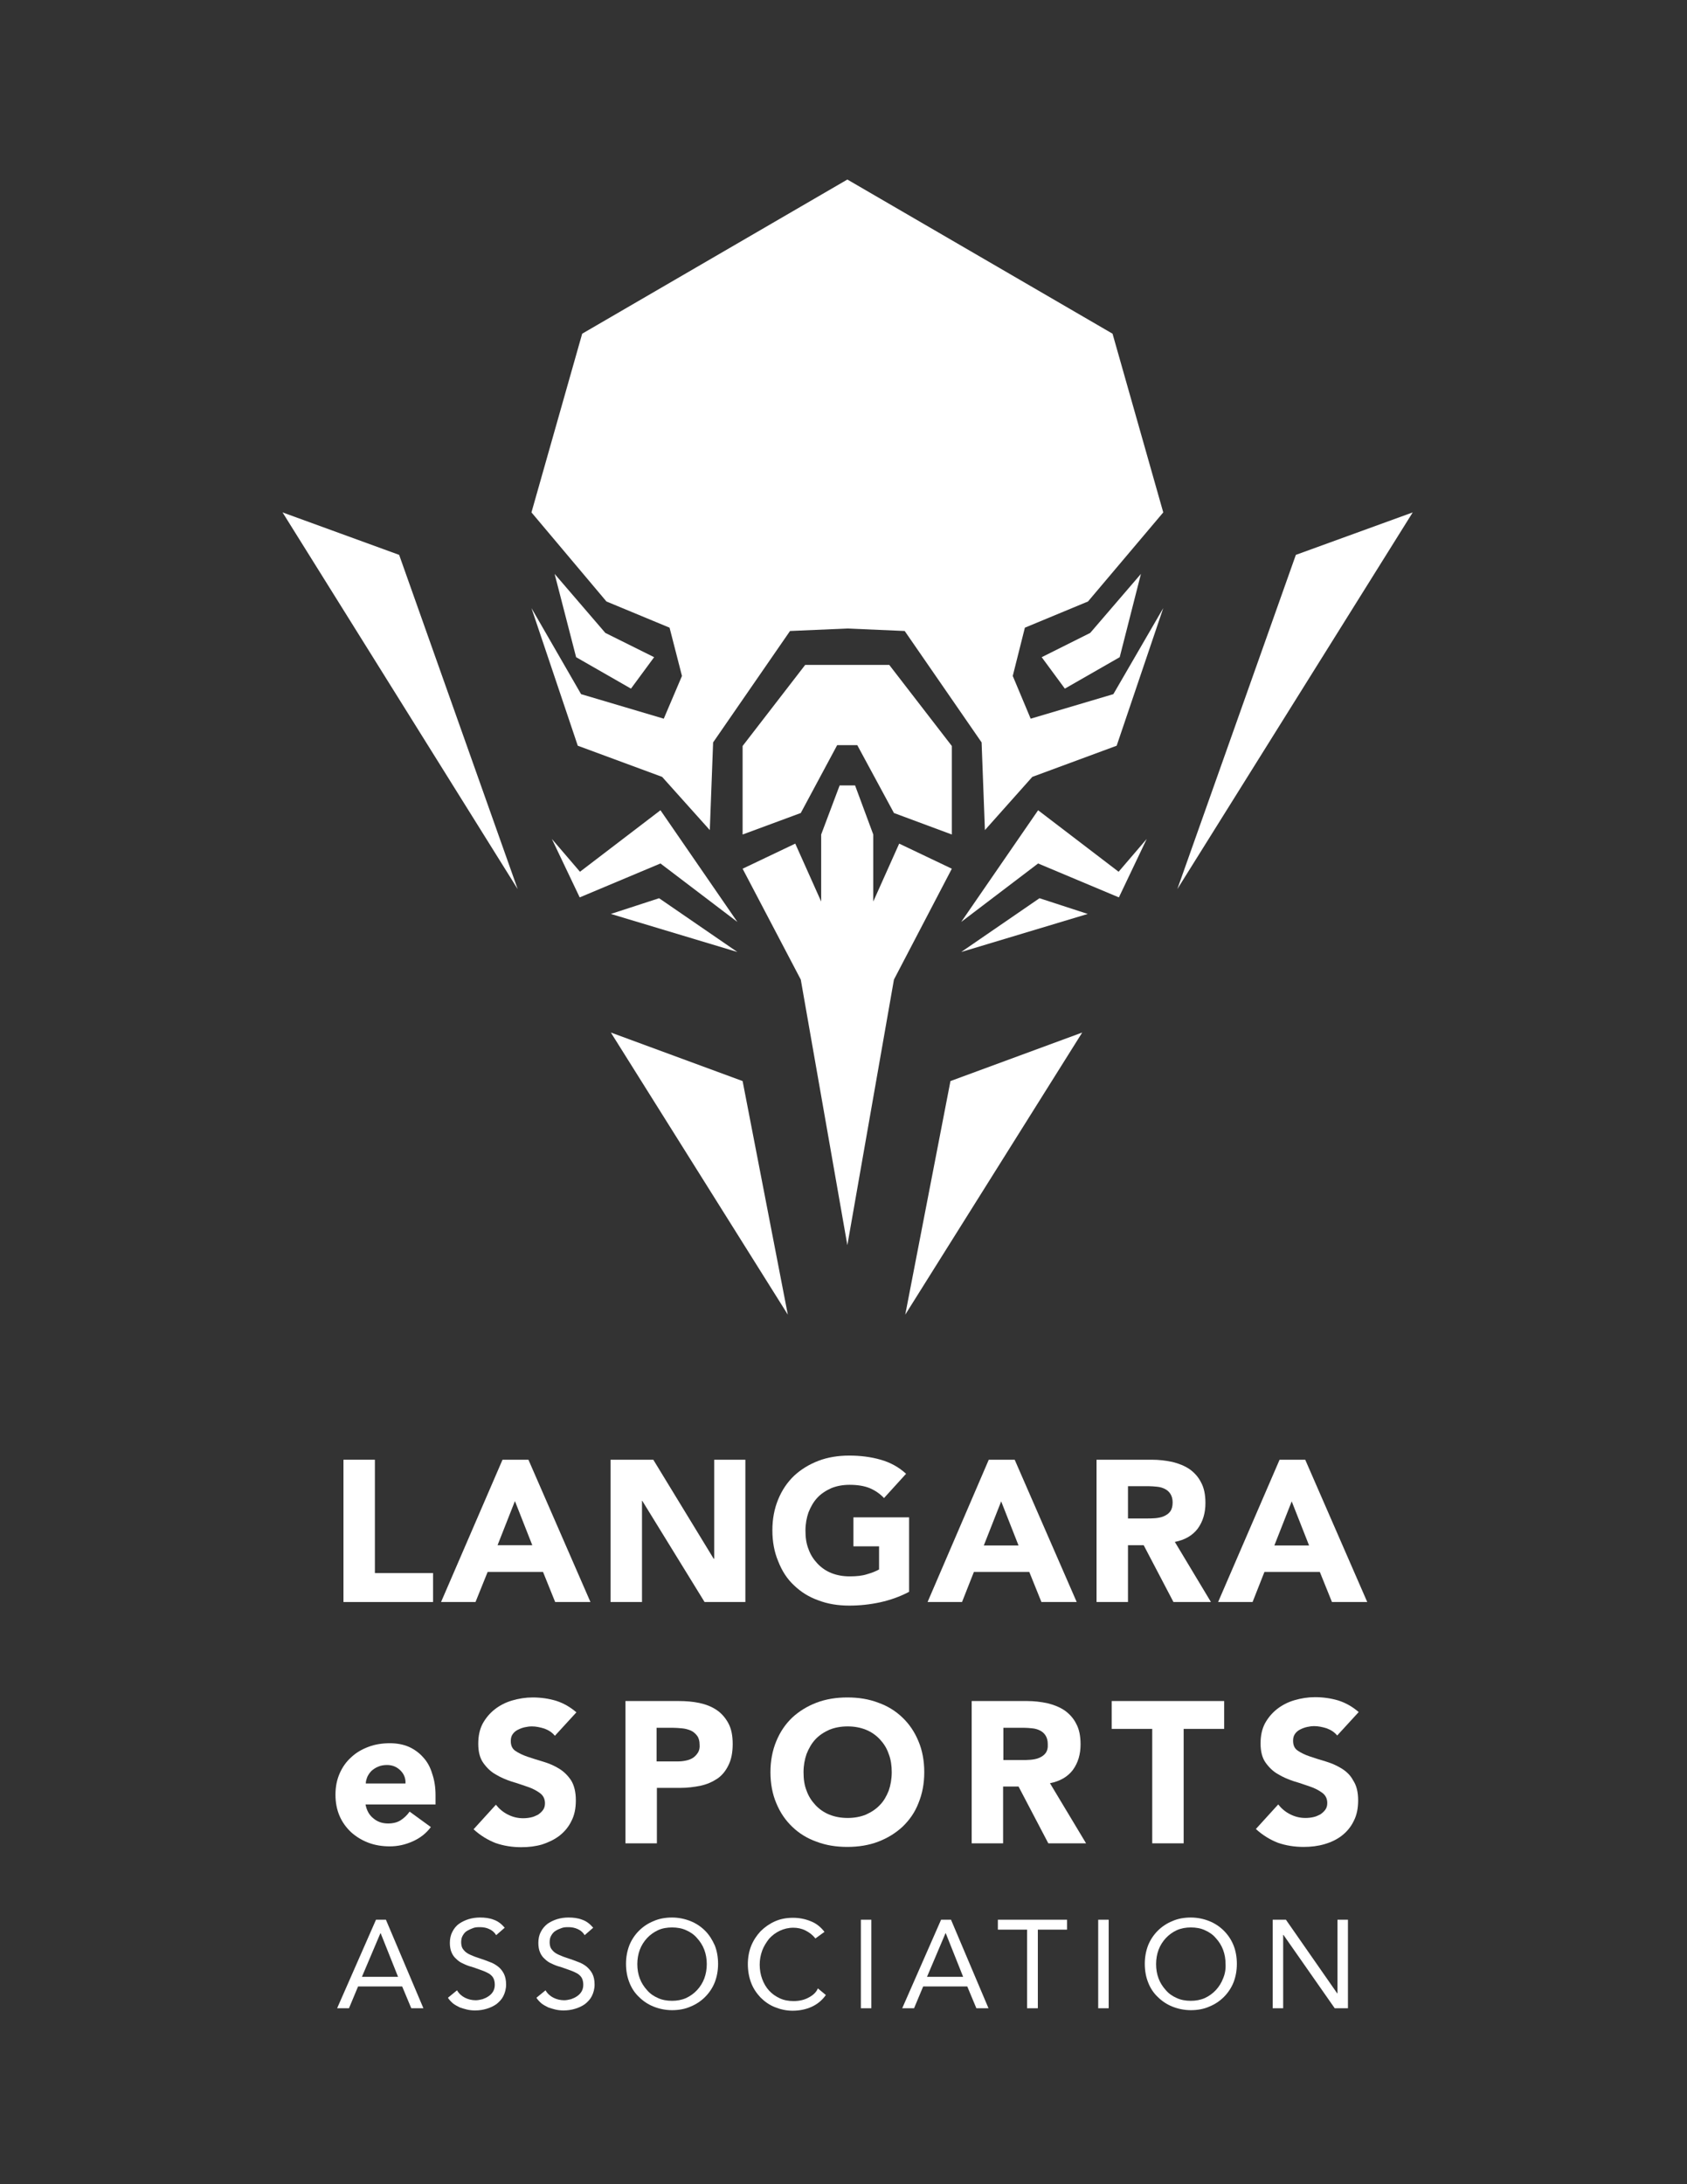 <?xml version="1.0" encoding="utf-8"?>
<!-- Generator: Adobe Illustrator 19.0.0, SVG Export Plug-In . SVG Version: 6.00 Build 0)  -->
<svg version="1.1" id="Layer_1" xmlns="http://www.w3.org/2000/svg" xmlns:xlink="http://www.w3.org/1999/xlink" x="0px" y="0px"
	 viewBox="0 0 612 792" style="enable-background:new 0 0 612 792;" xml:space="preserve">
<rect x="0" y="0" width="612" height="792" fill="#333333" stroke="none"/>
<style type="text/css">
	.st0{fill:#FFFFFF;}
</style>
<g id="XMLID_96_">
	<polygon id="XMLID_97_" class="st0" points="124.6,529.3 124.6,580.9 157.1,580.9 157.1,570.4 136,570.4 136,529.3 	"/>
	<path id="XMLID_136_" class="st0" d="M176.9,570H197l4.4,10.9h12.8l-22.5-51.6h-9.4l-22.3,51.6h12.5L176.9,570z M186.8,544.3
		l6.3,16h-12.6L186.8,544.3z"/>
	<polygon id="XMLID_137_" class="st0" points="259.1,565.2 258.9,565.2 237,529.3 221.5,529.3 221.5,580.9 232.9,580.9 232.9,544.2 
		233,544.2 255.6,580.9 270.4,580.9 270.4,529.3 259.1,529.3 	"/>
	<path id="XMLID_138_" class="st0" d="M288.1,574.9c2.5,2.4,5.4,4.2,8.8,5.4c3.4,1.3,7.1,1.9,11.2,1.9c3.8,0,7.5-0.4,11.2-1.2
		c3.6-0.8,7.1-2,10.5-3.8v-27h-20.2v10.5h9.3v8.4c-1.1,0.6-2.5,1.2-4.3,1.7c-1.8,0.6-3.9,0.8-6.4,0.8c-2.4,0-4.6-0.4-6.6-1.2
		c-2-0.8-3.7-2-5.1-3.5c-1.4-1.5-2.5-3.2-3.2-5.2c-0.8-2-1.1-4.2-1.1-6.7c0-2.4,0.4-4.6,1.1-6.6c0.8-2,1.8-3.8,3.2-5.3
		c1.4-1.5,3.1-2.6,5.1-3.5c2-0.8,4.2-1.2,6.6-1.2c2.9,0,5.3,0.4,7.3,1.2c1.9,0.8,3.7,2,5.2,3.6l8-8.8c-2.6-2.4-5.7-4.1-9.2-5.1
		c-3.5-1-7.3-1.5-11.4-1.5c-4,0-7.8,0.6-11.2,1.9c-3.4,1.3-6.3,3.1-8.8,5.4c-2.5,2.4-4.4,5.2-5.8,8.6s-2.1,7.1-2.1,11.2
		s0.7,7.9,2.1,11.2C283.7,569.7,285.6,572.6,288.1,574.9z"/>
	<path id="XMLID_141_" class="st0" d="M336.5,580.9H349l4.3-10.9h20.1l4.4,10.9h12.8l-22.5-51.6h-9.4L336.5,580.9z M369.5,560.4
		h-12.6l6.3-16L369.5,560.4z"/>
	<path id="XMLID_144_" class="st0" d="M409.3,560.3h5.6l10.8,20.6h13.6l-13.1-21.8c3.6-0.7,6.4-2.3,8.3-4.8c1.9-2.6,2.8-5.7,2.8-9.3
		c0-3-0.5-5.5-1.6-7.5c-1-2-2.5-3.6-4.2-4.8c-1.8-1.2-3.8-2-6.2-2.6c-2.4-0.5-4.8-0.8-7.5-0.8h-20v51.6h11.4V560.3z M409.3,538.9
		h7.4c1,0,2.1,0.1,3.1,0.2c1.1,0.1,2,0.4,2.8,0.8c0.8,0.4,1.5,1,2,1.8c0.5,0.8,0.8,1.8,0.8,3.1c0,1.4-0.3,2.5-0.9,3.3
		c-0.6,0.8-1.4,1.3-2.3,1.7c-0.9,0.4-2,0.6-3.1,0.7c-1.1,0.1-2.2,0.1-3.2,0.1h-6.7V538.9z"/>
	<path id="XMLID_147_" class="st0" d="M464.2,529.3l-22.3,51.6h12.5l4.3-10.9h20.1l4.4,10.9h12.8l-22.5-51.6H464.2z M462.3,560.4
		l6.3-16l6.3,16H462.3z"/>
	<path id="XMLID_150_" class="st0" d="M153.5,637.2c-1.4-1.6-3.2-2.9-5.2-3.8c-2.1-0.9-4.4-1.3-6.9-1.3c-2.7,0-5.3,0.4-7.7,1.3
		c-2.4,0.9-4.5,2.1-6.3,3.8c-1.8,1.6-3.2,3.6-4.2,5.9c-1,2.3-1.5,4.8-1.5,7.7c0,2.8,0.5,5.4,1.5,7.7c1,2.3,2.4,4.2,4.2,5.9
		c1.8,1.6,3.9,2.9,6.3,3.8c2.4,0.9,5,1.3,7.7,1.3c2.9,0,5.6-0.6,8.3-1.8c2.7-1.2,4.9-2.9,6.6-5.2l-7.7-5.6c-0.9,1.3-2,2.3-3.2,3.1
		c-1.2,0.8-2.8,1.2-4.6,1.2c-2.1,0-3.9-0.6-5.4-1.9c-1.5-1.2-2.4-2.9-2.8-5H158v-3.4c0-2.8-0.4-5.4-1.2-7.7
		C156.1,640.8,155,638.8,153.5,637.2z M132.7,646.7c0-0.9,0.3-1.7,0.6-2.5c0.4-0.8,0.9-1.5,1.5-2.1c0.7-0.6,1.4-1.1,2.4-1.5
		c0.9-0.4,2-0.6,3.2-0.6c2,0,3.6,0.7,4.9,2s1.9,2.9,1.8,4.7H132.7z"/>
	<path id="XMLID_151_" class="st0" d="M203,665.6c1.8-1.4,3.3-3.2,4.3-5.3c1.1-2.1,1.6-4.6,1.6-7.5c0-3-0.6-5.4-1.7-7.2
		c-1.2-1.8-2.6-3.2-4.4-4.3c-1.8-1.1-3.7-1.9-5.7-2.5c-2-0.6-4-1.2-5.7-1.8c-1.8-0.6-3.2-1.3-4.4-2.1c-1.2-0.8-1.7-2-1.7-3.6
		c0-1,0.2-1.8,0.7-2.5c0.5-0.7,1.1-1.2,1.9-1.6c0.8-0.4,1.6-0.7,2.5-0.9c0.9-0.2,1.7-0.3,2.6-0.3c1.4,0,2.9,0.3,4.5,0.8
		c1.6,0.6,2.8,1.4,3.8,2.6l7.8-8.5c-2.2-1.9-4.6-3.3-7.4-4.2c-2.7-0.8-5.5-1.2-8.5-1.2c-2.5,0-5,0.4-7.4,1.1
		c-2.4,0.7-4.5,1.8-6.3,3.2c-1.8,1.4-3.3,3.2-4.4,5.2c-1.1,2.1-1.6,4.5-1.6,7.3c0,2.9,0.6,5.2,1.8,6.9s2.7,3.2,4.5,4.2
		c1.8,1.1,3.7,1.9,5.8,2.6c2.1,0.6,4,1.3,5.8,1.9c1.8,0.6,3.3,1.4,4.5,2.3c1.2,0.9,1.8,2.1,1.8,3.7c0,0.9-0.2,1.7-0.7,2.4
		c-0.5,0.7-1.1,1.2-1.8,1.7c-0.8,0.4-1.6,0.8-2.6,1c-0.9,0.2-1.9,0.3-2.8,0.3c-1.9,0-3.7-0.4-5.5-1.3c-1.8-0.9-3.2-2.1-4.4-3.6
		l-8.1,8.9c2.5,2.3,5.2,3.9,8,5c2.9,1,6,1.5,9.3,1.5c2.7,0,5.2-0.3,7.6-1C199.1,668,201.2,667,203,665.6z"/>
	<path id="XMLID_154_" class="st0" d="M259.9,620c-1.8-1.2-3.9-2-6.2-2.5c-2.4-0.5-4.9-0.7-7.6-0.7h-19.2v51.6h11.4v-20.1h8.3
		c2.7,0,5.2-0.3,7.6-0.8c2.3-0.5,4.3-1.4,6.1-2.6c1.7-1.2,3-2.8,4-4.9c1-2,1.5-4.6,1.5-7.6c0-3.1-0.5-5.6-1.6-7.6
		C263.1,622.8,261.7,621.2,259.9,620z M253.2,635.5c-0.5,0.8-1.1,1.4-1.8,1.9c-0.8,0.5-1.6,0.8-2.6,1c-0.9,0.2-1.9,0.3-3,0.3h-7.6
		v-12.2h5.8c1.1,0,2.2,0.1,3.4,0.2c1.2,0.1,2.2,0.4,3.2,0.8c0.9,0.4,1.7,1.1,2.3,1.9c0.6,0.8,0.9,1.9,0.9,3.2
		C253.9,633.7,253.7,634.7,253.2,635.5z"/>
	<path id="XMLID_157_" class="st0" d="M333.2,653.8c1.4-3.4,2.1-7.1,2.1-11.2s-0.7-7.9-2.1-11.2c-1.4-3.4-3.3-6.2-5.8-8.6
		c-2.5-2.4-5.4-4.2-8.8-5.4c-3.4-1.3-7.1-1.9-11.2-1.9c-4,0-7.8,0.6-11.2,1.9c-3.4,1.3-6.3,3.1-8.8,5.4c-2.5,2.4-4.4,5.2-5.8,8.6
		c-1.4,3.4-2.1,7.1-2.1,11.2s0.7,7.9,2.1,11.2c1.4,3.4,3.3,6.2,5.8,8.6c2.5,2.4,5.4,4.2,8.8,5.4c3.4,1.3,7.1,1.9,11.2,1.9
		c4,0,7.8-0.6,11.2-1.9c3.4-1.3,6.3-3.1,8.8-5.4C329.9,660,331.9,657.2,333.2,653.8z M322.4,649.3c-0.8,2-1.8,3.8-3.2,5.2
		c-1.4,1.5-3.1,2.6-5.1,3.5c-2,0.8-4.2,1.2-6.6,1.2s-4.6-0.4-6.6-1.2c-2-0.8-3.7-2-5.1-3.5c-1.4-1.5-2.5-3.2-3.2-5.2
		c-0.8-2-1.1-4.2-1.1-6.7c0-2.4,0.4-4.6,1.1-6.6c0.8-2,1.8-3.8,3.2-5.3c1.4-1.5,3.1-2.6,5.1-3.5c2-0.8,4.2-1.2,6.6-1.2
		s4.6,0.4,6.6,1.2c2,0.8,3.7,2,5.1,3.5c1.4,1.5,2.5,3.2,3.2,5.3c0.8,2,1.1,4.3,1.1,6.6C323.5,645,323.1,647.3,322.4,649.3z"/>
	<path id="XMLID_160_" class="st0" d="M389.2,641.8c1.9-2.6,2.8-5.7,2.8-9.3c0-3-0.5-5.5-1.6-7.5c-1-2-2.5-3.6-4.2-4.8
		c-1.8-1.2-3.8-2-6.2-2.6c-2.4-0.5-4.8-0.8-7.5-0.8h-20v51.6h11.4v-20.6h5.6l10.8,20.6H394l-13.1-21.8
		C384.5,645.9,387.3,644.3,389.2,641.8z M379.3,635.7c-0.6,0.8-1.4,1.3-2.3,1.7c-0.9,0.4-2,0.6-3.1,0.7c-1.1,0.1-2.2,0.1-3.2,0.1
		h-6.7v-11.7h7.4c1,0,2.1,0.1,3.1,0.2c1.1,0.1,2,0.4,2.8,0.8c0.8,0.4,1.5,1,2,1.8c0.5,0.8,0.8,1.8,0.8,3.1
		C380.2,633.8,379.9,634.9,379.3,635.7z"/>
	<polygon id="XMLID_161_" class="st0" points="418,668.4 429.4,668.4 429.4,626.9 444.1,626.9 444.1,616.8 403.3,616.8 403.3,626.9 
		418,626.9 	"/>
	<path id="XMLID_162_" class="st0" d="M486.6,641.2c-1.8-1.1-3.7-1.9-5.7-2.5c-2-0.6-4-1.2-5.7-1.8c-1.8-0.6-3.2-1.3-4.4-2.1
		c-1.2-0.8-1.7-2-1.7-3.6c0-1,0.2-1.8,0.7-2.5c0.5-0.7,1.1-1.2,1.9-1.6c0.8-0.4,1.6-0.7,2.5-0.9c0.9-0.2,1.7-0.3,2.6-0.3
		c1.4,0,2.9,0.3,4.5,0.8c1.6,0.6,2.8,1.4,3.8,2.6l7.8-8.5c-2.2-1.9-4.6-3.3-7.4-4.2c-2.7-0.8-5.5-1.2-8.5-1.2c-2.5,0-5,0.4-7.4,1.1
		s-4.5,1.8-6.3,3.2c-1.8,1.4-3.3,3.2-4.4,5.2c-1.1,2.1-1.6,4.5-1.6,7.3c0,2.9,0.6,5.2,1.8,6.9c1.2,1.7,2.7,3.2,4.5,4.2
		c1.8,1.1,3.7,1.9,5.8,2.6c2.1,0.6,4,1.3,5.8,1.9c1.8,0.6,3.3,1.4,4.5,2.3c1.2,0.9,1.8,2.1,1.8,3.7c0,0.9-0.2,1.7-0.7,2.4
		c-0.5,0.7-1.1,1.2-1.8,1.7c-0.8,0.4-1.6,0.8-2.6,1c-0.9,0.2-1.9,0.3-2.8,0.3c-1.9,0-3.7-0.4-5.5-1.3c-1.8-0.9-3.2-2.1-4.4-3.6
		l-8.1,8.9c2.5,2.3,5.2,3.9,8,5c2.9,1,6,1.5,9.3,1.5c2.7,0,5.2-0.3,7.6-1c2.4-0.7,4.5-1.7,6.3-3.1c1.8-1.4,3.3-3.2,4.3-5.3
		c1.1-2.1,1.6-4.6,1.6-7.5c0-3-0.6-5.4-1.8-7.2C489.9,643.7,488.4,642.3,486.6,641.2z"/>
	<path id="XMLID_165_" class="st0" d="M136.4,696.1l-14.1,32.1h4.3l3.3-7.9h16l3.3,7.9h4.4l-13.6-32.1H136.4z M131.3,716.8L138,701
		h0.1l6.3,15.8H131.3z"/>
	<path id="XMLID_166_" class="st0" d="M180.7,713.1c-0.9-0.7-1.9-1.3-3.1-1.7c-1.2-0.5-2.4-0.9-3.6-1.3c-1.3-0.4-2.3-0.8-3.2-1.2
		c-0.9-0.4-1.6-0.8-2.1-1.3c-0.5-0.5-0.9-1-1.1-1.5c-0.2-0.6-0.3-1.2-0.3-1.9c0-0.9,0.2-1.8,0.6-2.4c0.4-0.7,0.9-1.3,1.6-1.7
		c0.7-0.4,1.4-0.7,2.2-1s1.6-0.3,2.5-0.3c1.1,0,2.3,0.2,3.3,0.7c1.1,0.5,1.9,1.2,2.5,2.2l3.1-2.7c-1.2-1.4-2.5-2.4-4-2.9
		c-1.5-0.6-3.2-0.8-5-0.8c-1.4,0-2.8,0.2-4.1,0.6c-1.3,0.4-2.5,1-3.5,1.7s-1.8,1.7-2.4,2.9c-0.6,1.1-0.9,2.5-0.9,4
		c0,1.3,0.2,2.5,0.6,3.4c0.4,1,1,1.8,1.7,2.4c0.7,0.7,1.5,1.3,2.5,1.7c1,0.5,2,0.9,3.2,1.2c1.4,0.5,2.7,0.9,3.7,1.3
		c1.1,0.4,1.9,0.8,2.6,1.2c0.7,0.5,1.2,1,1.5,1.6c0.3,0.6,0.5,1.4,0.5,2.4c0,0.9-0.2,1.7-0.6,2.4c-0.4,0.7-1,1.3-1.6,1.7
		c-0.7,0.5-1.4,0.8-2.2,1.1c-0.8,0.2-1.7,0.4-2.5,0.4c-1.4,0-2.7-0.3-3.9-0.9c-1.2-0.6-2.2-1.5-2.9-2.7l-3.3,2.7
		c0.5,0.8,1.2,1.5,1.9,2.1c0.8,0.6,1.6,1,2.4,1.4c0.9,0.3,1.8,0.6,2.7,0.8c0.9,0.2,1.9,0.3,2.8,0.3c1.5,0,2.9-0.2,4.2-0.6
		c1.4-0.4,2.6-1,3.6-1.7c1-0.8,1.9-1.7,2.5-2.9c0.6-1.2,1-2.6,1-4.2c0-1.6-0.3-2.9-0.8-3.9C182.3,714.7,181.6,713.8,180.7,713.1z"/>
	<path id="XMLID_167_" class="st0" d="M212.8,713.1c-0.9-0.7-1.9-1.3-3.1-1.7c-1.2-0.5-2.4-0.9-3.6-1.3c-1.3-0.4-2.3-0.8-3.2-1.2
		c-0.9-0.4-1.6-0.8-2.1-1.3c-0.5-0.5-0.9-1-1.1-1.5c-0.2-0.6-0.3-1.2-0.3-1.9c0-0.9,0.2-1.8,0.6-2.4c0.4-0.7,0.9-1.3,1.6-1.7
		c0.6-0.4,1.4-0.7,2.2-1s1.6-0.3,2.5-0.3c1.1,0,2.2,0.2,3.3,0.7c1.1,0.5,1.9,1.2,2.5,2.2l3.1-2.7c-1.2-1.4-2.5-2.4-4-2.9
		c-1.5-0.6-3.2-0.8-5-0.8c-1.4,0-2.8,0.2-4.1,0.6s-2.5,1-3.5,1.7c-1,0.8-1.8,1.7-2.4,2.9c-0.6,1.1-0.9,2.5-0.9,4
		c0,1.3,0.2,2.5,0.6,3.4c0.4,1,1,1.8,1.7,2.4c0.7,0.7,1.5,1.3,2.5,1.7c1,0.5,2,0.9,3.2,1.2c1.4,0.5,2.7,0.9,3.7,1.3
		c1.1,0.4,1.9,0.8,2.6,1.2c0.7,0.5,1.2,1,1.5,1.6c0.3,0.6,0.5,1.4,0.5,2.4c0,0.9-0.2,1.7-0.6,2.4c-0.4,0.7-1,1.3-1.6,1.7
		c-0.7,0.5-1.4,0.8-2.2,1.1c-0.8,0.2-1.7,0.4-2.5,0.4c-1.4,0-2.7-0.3-3.9-0.9c-1.2-0.6-2.2-1.5-2.9-2.7l-3.3,2.7
		c0.5,0.8,1.2,1.5,1.9,2.1c0.8,0.6,1.6,1,2.4,1.4c0.9,0.3,1.8,0.6,2.7,0.8c0.9,0.2,1.9,0.3,2.8,0.3c1.5,0,2.9-0.2,4.2-0.6
		c1.4-0.4,2.6-1,3.6-1.7c1-0.8,1.9-1.7,2.5-2.9c0.6-1.2,1-2.6,1-4.2c0-1.6-0.3-2.9-0.8-3.9C214.4,714.7,213.6,713.8,212.8,713.1z"/>
	<path id="XMLID_170_" class="st0" d="M255.8,700.1c-1.5-1.5-3.3-2.7-5.3-3.5c-2-0.8-4.3-1.3-6.7-1.3c-2.4,0-4.7,0.4-6.7,1.3
		c-2,0.8-3.8,2-5.3,3.5c-1.5,1.5-2.7,3.3-3.5,5.3c-0.8,2.1-1.2,4.3-1.2,6.7c0,2.4,0.4,4.7,1.2,6.7c0.8,2.1,2,3.9,3.5,5.3
		c1.5,1.5,3.3,2.7,5.3,3.5c2,0.8,4.3,1.3,6.7,1.3c2.4,0,4.7-0.4,6.7-1.3c2-0.8,3.8-2,5.3-3.5s2.7-3.3,3.5-5.3
		c0.8-2.1,1.2-4.3,1.2-6.7c0-2.4-0.4-4.7-1.2-6.7C258.4,703.4,257.3,701.6,255.8,700.1z M255.5,717.4c-0.6,1.6-1.5,3-2.6,4.2
		c-1.1,1.2-2.5,2.2-4,2.9c-1.6,0.7-3.3,1-5.1,1s-3.6-0.3-5.1-1c-1.6-0.7-2.9-1.6-4-2.9c-1.1-1.2-2-2.6-2.6-4.2
		c-0.6-1.6-0.9-3.3-0.9-5.2c0-1.8,0.3-3.6,0.9-5.2c0.6-1.6,1.5-3,2.6-4.2c1.1-1.2,2.5-2.2,4-2.9s3.3-1,5.1-1s3.6,0.3,5.1,1
		c1.6,0.7,2.9,1.6,4,2.9c1.1,1.2,2,2.6,2.6,4.2c0.6,1.6,0.9,3.3,0.9,5.2C256.4,714,256.1,715.8,255.5,717.4z"/>
	<path id="XMLID_171_" class="st0" d="M293.2,724.4c-1.5,0.8-3.3,1.2-5.3,1.2c-1.8,0-3.5-0.3-5-1c-1.5-0.7-2.8-1.6-3.9-2.8
		c-1.1-1.2-1.9-2.6-2.5-4.2c-0.6-1.6-0.9-3.4-0.9-5.2c0-1.8,0.3-3.4,0.9-5.1c0.6-1.6,1.5-3,2.5-4.3c1.1-1.2,2.4-2.2,3.9-2.9
		c1.5-0.7,3.1-1.1,4.9-1.1c1.5,0,3,0.3,4.4,1c1.4,0.7,2.6,1.6,3.6,2.9l3.3-2.4c-1.4-1.8-3-3.1-5.1-3.9c-2-0.8-4.1-1.2-6.3-1.2
		c-2.4,0-4.6,0.4-6.6,1.3c-2,0.9-3.7,2.1-5.2,3.6c-1.4,1.5-2.6,3.3-3.4,5.3s-1.2,4.3-1.2,6.6c0,2.4,0.4,4.7,1.2,6.8s2,3.8,3.4,5.3
		c1.5,1.5,3.2,2.7,5.2,3.5c2,0.8,4.1,1.3,6.4,1.3c2.6,0,4.9-0.5,6.9-1.4c2-0.9,3.8-2.3,5.2-4.3l-2.9-2.4
		C296.1,722.5,294.8,723.6,293.2,724.4z"/>
	<rect id="XMLID_172_" x="312.3" y="696.1" class="st0" width="3.8" height="32.1"/>
	<path id="XMLID_175_" class="st0" d="M341.4,696.1l-14.1,32.1h4.3l3.3-7.9h16l3.3,7.9h4.4l-13.6-32.1H341.4z M336.3,716.8L343,701
		h0.1l6.3,15.8H336.3z"/>
	<polygon id="XMLID_176_" class="st0" points="362,699.7 372.6,699.7 372.6,728.2 376.5,728.2 376.5,699.7 387.1,699.7 387.1,696.1 
		362,696.1 	"/>
	<rect id="XMLID_177_" x="398.4" y="696.1" class="st0" width="3.8" height="32.1"/>
	<path id="XMLID_180_" class="st0" d="M444,700.1c-1.5-1.5-3.3-2.7-5.3-3.5c-2-0.8-4.3-1.3-6.7-1.3s-4.7,0.4-6.7,1.3
		c-2,0.8-3.8,2-5.3,3.5c-1.5,1.5-2.7,3.3-3.5,5.3c-0.8,2.1-1.2,4.3-1.2,6.7c0,2.4,0.4,4.7,1.2,6.7c0.8,2.1,2,3.9,3.5,5.3
		c1.5,1.5,3.3,2.7,5.3,3.5c2,0.8,4.3,1.3,6.7,1.3s4.7-0.4,6.7-1.3c2-0.8,3.8-2,5.3-3.5c1.5-1.5,2.7-3.3,3.5-5.3
		c0.8-2.1,1.2-4.3,1.2-6.7c0-2.4-0.4-4.7-1.2-6.7C446.7,703.4,445.5,701.6,444,700.1z M443.7,717.4c-0.6,1.6-1.5,3-2.6,4.2
		c-1.1,1.2-2.5,2.2-4,2.9c-1.6,0.7-3.3,1-5.1,1c-1.9,0-3.6-0.3-5.1-1c-1.6-0.7-2.9-1.6-4-2.9c-1.1-1.2-2-2.6-2.6-4.2
		c-0.6-1.6-0.9-3.3-0.9-5.2c0-1.8,0.3-3.6,0.9-5.2c0.6-1.6,1.5-3,2.6-4.2c1.1-1.2,2.5-2.2,4-2.9c1.6-0.7,3.3-1,5.1-1
		c1.9,0,3.6,0.3,5.1,1c1.6,0.7,2.9,1.6,4,2.9c1.1,1.2,2,2.6,2.6,4.2c0.6,1.6,0.9,3.3,0.9,5.2C444.7,714,444.4,715.8,443.7,717.4z"/>
	<polygon id="XMLID_181_" class="st0" points="485.2,722.8 485.1,722.8 466.5,696.1 461.7,696.1 461.7,728.2 465.5,728.2 
		465.5,701.6 465.6,701.6 484.2,728.2 489,728.2 489,696.1 485.2,696.1 	"/>
	<polygon id="XMLID_182_" class="st0" points="344.8,392 328.4,476.7 392.6,374.4 	"/>
	<polygon id="XMLID_183_" class="st0" points="470.1,201.2 427.1,322.4 512.5,185.8 	"/>
	<polygon id="XMLID_184_" class="st0" points="348.7,334.3 376.6,313.1 405.9,325.4 416,304.2 405.8,316.1 376.6,293.8 	"/>
	<polygon id="XMLID_185_" class="st0" points="237.3,238.3 219.6,229.5 201.2,208.1 209,238.3 228.9,249.7 	"/>
	<polygon id="XMLID_186_" class="st0" points="209.6,270.4 240.2,281.7 257.5,301 258.7,269.2 286.6,228.8 307.4,227.9 328.2,228.8 
		356.1,269.2 357.3,301 374.5,281.7 405.1,270.4 422,220.5 403.9,251.7 373.9,260.6 367.4,245.1 371.8,227.6 394.7,218.1 422,185.8 
		403.6,121 307.4,65.1 211.2,121 192.8,185.8 220,218.1 242.9,227.6 247.4,245.1 240.8,260.6 210.8,251.7 192.8,220.5 	"/>
	<polygon id="XMLID_187_" class="st0" points="386.3,249.7 406.2,238.3 413.9,208.1 395.5,229.5 377.9,238.3 	"/>
	<polygon id="XMLID_188_" class="st0" points="144.8,201.2 102.5,185.8 187.8,322.4 	"/>
	<polygon id="XMLID_189_" class="st0" points="239.6,293.8 210.4,316.1 200.2,304.2 210.3,325.4 239.6,313.1 267.5,334.3 	"/>
	<polygon id="XMLID_190_" class="st0" points="307.4,241.1 292.1,241.1 269.4,270.5 269.4,302.6 290.5,294.8 303.7,270.2 
		307.4,270.2 311,270.2 324.3,294.8 345.3,302.6 345.3,270.5 322.6,241.1 	"/>
	<polygon id="XMLID_191_" class="st0" points="348.7,345.2 394.6,331.4 377.1,325.7 	"/>
	<polygon id="XMLID_192_" class="st0" points="221.6,331.4 267.5,345.2 239.1,325.7 	"/>
	<polygon id="XMLID_193_" class="st0" points="310.2,284.8 307.4,284.8 304.6,284.8 297.9,302.6 297.9,326.9 288.5,305.9 269.4,315 
		290.5,355.2 307.4,451.5 324.3,355.2 345.3,315 326.2,305.9 316.8,326.9 316.8,302.6 	"/>
	<polygon id="XMLID_194_" class="st0" points="269.4,392 221.6,374.4 285.8,476.7 	"/>
</g>
</svg>
